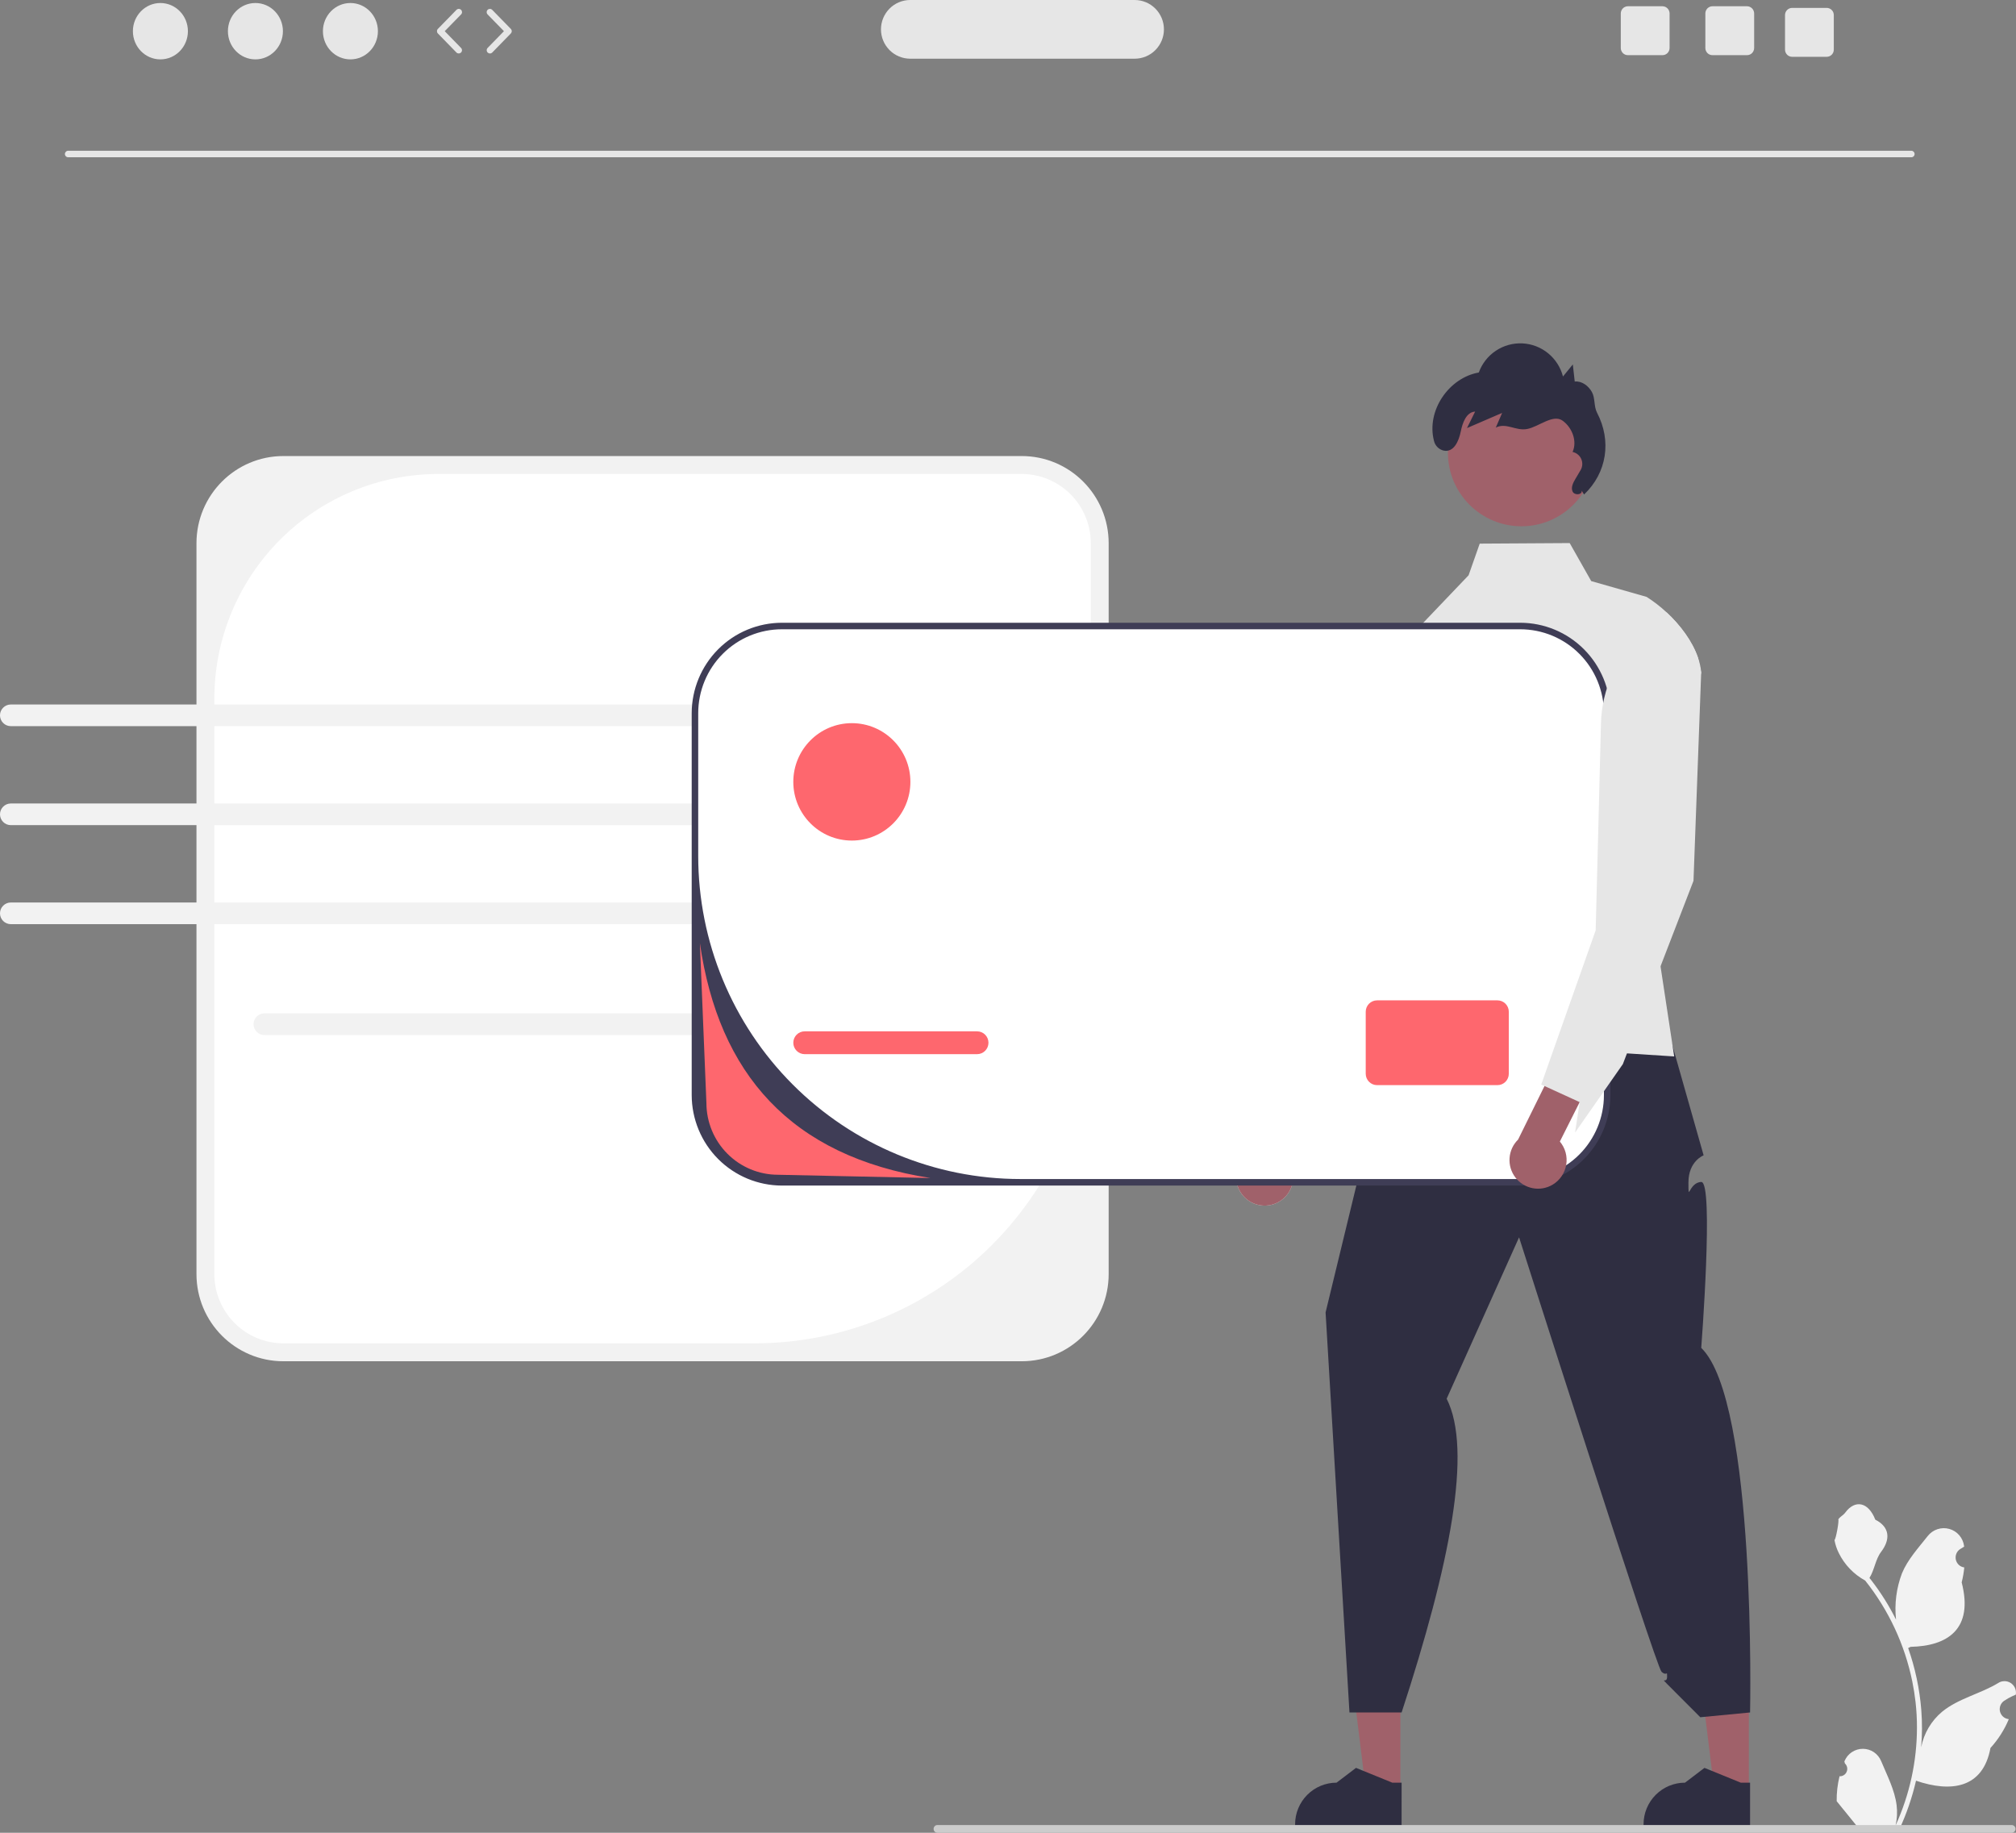 <svg width="77" height="70" viewBox="0 0 77 70" fill="none" xmlns="http://www.w3.org/2000/svg">
<rect x="0" y="0" width="77" height="70" fill="#808080" stroke="none"/>
<g clip-path="url(#clip0_39_2887)">
<path d="M39.023 17.418H10.826C8.991 17.418 7.504 18.909 7.504 20.749V48.66C7.504 50.5 8.991 51.991 10.826 51.991H39.023C40.858 51.991 42.345 50.5 42.345 48.66V20.749C42.345 18.909 40.858 17.418 39.023 17.418Z" fill="#F2F2F2"/>
<path d="M16.747 18.103C14.477 18.103 12.3 19.007 10.694 20.617C9.089 22.226 8.187 24.41 8.187 26.686V48.66C8.187 49.008 8.255 49.352 8.388 49.673C8.521 49.994 8.715 50.286 8.96 50.531C9.205 50.777 9.496 50.972 9.816 51.105C10.136 51.238 10.479 51.306 10.826 51.306H28.822C32.227 51.306 35.493 49.95 37.901 47.536C40.309 45.121 41.662 41.847 41.662 38.433V20.749C41.662 20.047 41.384 19.374 40.889 18.878C40.394 18.382 39.723 18.103 39.023 18.103H16.747Z" fill="white"/>
<path d="M73.003 6.007H2.604C2.571 6.007 2.539 5.994 2.516 5.97C2.493 5.947 2.479 5.915 2.479 5.882C2.479 5.849 2.493 5.818 2.516 5.794C2.539 5.771 2.571 5.758 2.604 5.758H73.003C73.036 5.758 73.067 5.771 73.091 5.794C73.114 5.818 73.127 5.849 73.127 5.882C73.127 5.915 73.114 5.947 73.091 5.97C73.067 5.994 73.036 6.007 73.003 6.007Z" fill="#E6E6E6"/>
<path d="M6.126 2.268C6.706 2.268 7.177 1.786 7.177 1.191C7.177 0.597 6.706 0.115 6.126 0.115C5.546 0.115 5.076 0.597 5.076 1.191C5.076 1.786 5.546 2.268 6.126 2.268Z" fill="#E6E6E6"/>
<path d="M9.755 2.268C10.335 2.268 10.806 1.786 10.806 1.191C10.806 0.597 10.335 0.115 9.755 0.115C9.175 0.115 8.705 0.597 8.705 1.191C8.705 1.786 9.175 2.268 9.755 2.268Z" fill="#E6E6E6"/>
<path d="M13.384 2.268C13.964 2.268 14.434 1.786 14.434 1.191C14.434 0.597 13.964 0.115 13.384 0.115C12.804 0.115 12.334 0.597 12.334 1.191C12.334 1.786 12.804 2.268 13.384 2.268Z" fill="#E6E6E6"/>
<path d="M17.521 2.042C17.505 2.042 17.489 2.039 17.473 2.033C17.458 2.026 17.444 2.017 17.433 2.005L16.724 1.278C16.701 1.255 16.689 1.224 16.689 1.191C16.689 1.159 16.701 1.127 16.724 1.104L17.433 0.378C17.444 0.366 17.458 0.356 17.473 0.35C17.488 0.343 17.504 0.34 17.52 0.339C17.537 0.339 17.553 0.342 17.568 0.348C17.584 0.354 17.598 0.363 17.609 0.375C17.621 0.386 17.63 0.4 17.637 0.415C17.643 0.43 17.646 0.447 17.647 0.463C17.647 0.48 17.643 0.496 17.637 0.511C17.631 0.526 17.622 0.54 17.61 0.552L16.986 1.191L17.61 1.831C17.627 1.848 17.639 1.87 17.643 1.894C17.648 1.919 17.645 1.943 17.636 1.966C17.627 1.989 17.611 2.008 17.59 2.021C17.57 2.035 17.546 2.042 17.521 2.042Z" fill="#E6E6E6"/>
<path d="M18.713 2.042C18.689 2.042 18.665 2.035 18.644 2.021C18.624 2.008 18.608 1.989 18.599 1.966C18.589 1.943 18.586 1.919 18.591 1.894C18.596 1.87 18.607 1.848 18.624 1.831L19.248 1.191L18.624 0.552C18.613 0.54 18.603 0.526 18.597 0.511C18.591 0.496 18.588 0.48 18.588 0.463C18.588 0.447 18.591 0.43 18.598 0.415C18.604 0.4 18.613 0.386 18.625 0.375C18.637 0.363 18.651 0.354 18.666 0.348C18.681 0.342 18.698 0.339 18.714 0.339C18.73 0.34 18.747 0.343 18.762 0.35C18.777 0.356 18.79 0.366 18.802 0.378L19.511 1.104C19.533 1.127 19.546 1.159 19.546 1.191C19.546 1.224 19.533 1.255 19.511 1.278L18.802 2.005C18.79 2.017 18.776 2.026 18.761 2.033C18.746 2.039 18.73 2.042 18.713 2.042Z" fill="#E6E6E6"/>
<path d="M66.725 0.239H65.407C65.372 0.239 65.336 0.246 65.303 0.26C65.27 0.274 65.24 0.294 65.215 0.319C65.19 0.344 65.17 0.374 65.156 0.408C65.142 0.441 65.135 0.476 65.135 0.512V1.835C65.135 1.87 65.142 1.906 65.156 1.939C65.17 1.972 65.19 2.002 65.215 2.028C65.24 2.053 65.27 2.073 65.303 2.087C65.336 2.1 65.372 2.107 65.407 2.107H66.725C66.798 2.107 66.867 2.079 66.918 2.028C66.969 1.977 66.998 1.907 66.999 1.835V0.512C66.998 0.439 66.969 0.37 66.918 0.319C66.867 0.268 66.798 0.239 66.725 0.239Z" fill="#E6E6E6"/>
<path d="M63.495 0.239H62.177C62.142 0.239 62.106 0.246 62.073 0.26C62.04 0.274 62.01 0.294 61.985 0.319C61.96 0.344 61.94 0.374 61.926 0.408C61.912 0.441 61.905 0.476 61.905 0.512V1.835C61.905 1.87 61.912 1.906 61.926 1.939C61.94 1.972 61.96 2.002 61.985 2.028C62.01 2.053 62.04 2.073 62.073 2.087C62.106 2.1 62.142 2.107 62.177 2.107H63.495C63.568 2.107 63.637 2.079 63.688 2.028C63.739 1.977 63.768 1.907 63.769 1.835V0.512C63.768 0.439 63.739 0.37 63.688 0.319C63.637 0.268 63.568 0.239 63.495 0.239Z" fill="#E6E6E6"/>
<path d="M69.768 0.301H68.45C68.415 0.301 68.379 0.308 68.346 0.322C68.313 0.336 68.283 0.356 68.258 0.381C68.233 0.407 68.213 0.437 68.199 0.47C68.185 0.503 68.178 0.538 68.178 0.574V1.897C68.178 1.933 68.185 1.968 68.199 2.001C68.213 2.034 68.233 2.064 68.258 2.09C68.283 2.115 68.313 2.135 68.346 2.149C68.379 2.163 68.415 2.17 68.45 2.17H69.768C69.841 2.17 69.91 2.141 69.961 2.09C70.012 2.039 70.041 1.969 70.041 1.897V0.574C70.041 0.502 70.012 0.432 69.961 0.381C69.91 0.33 69.841 0.301 69.768 0.301Z" fill="#E6E6E6"/>
<path d="M43.338 2.242H34.766C34.47 2.242 34.185 2.124 33.976 1.914C33.766 1.703 33.648 1.418 33.648 1.121C33.648 0.824 33.766 0.539 33.976 0.328C34.185 0.118 34.47 0 34.766 0H43.338C43.634 0 43.919 0.118 44.128 0.328C44.338 0.539 44.456 0.824 44.456 1.121C44.456 1.418 44.338 1.703 44.128 1.914C43.919 2.124 43.634 2.242 43.338 2.242Z" fill="#E6E6E6"/>
<path d="M29.225 39.532H10.096C9.987 39.532 9.882 39.488 9.804 39.41C9.727 39.333 9.684 39.228 9.684 39.118C9.684 39.008 9.727 38.903 9.804 38.825C9.882 38.748 9.987 38.704 10.096 38.704H29.225C29.334 38.704 29.439 38.748 29.517 38.825C29.594 38.903 29.638 39.008 29.638 39.118C29.638 39.228 29.594 39.333 29.517 39.41C29.439 39.488 29.334 39.532 29.225 39.532Z" fill="#F2F2F2"/>
<path d="M29.225 27.734H0.413C0.359 27.734 0.305 27.724 0.255 27.703C0.205 27.682 0.159 27.652 0.121 27.613C0.082 27.575 0.052 27.529 0.031 27.479C0.01 27.429 -0 27.375 -0 27.32C-0 27.266 0.01 27.212 0.031 27.162C0.052 27.112 0.082 27.066 0.121 27.028C0.159 26.989 0.205 26.959 0.255 26.938C0.305 26.917 0.359 26.907 0.413 26.907H29.225C29.334 26.907 29.439 26.951 29.516 27.028C29.594 27.106 29.637 27.211 29.637 27.32C29.637 27.43 29.594 27.535 29.516 27.613C29.439 27.69 29.334 27.734 29.225 27.734Z" fill="#F2F2F2"/>
<path d="M29.226 30.688H0.412C0.303 30.688 0.198 30.731 0.121 30.809C0.043 30.887 0 30.992 0 31.102C0 31.211 0.043 31.316 0.121 31.394C0.198 31.471 0.303 31.515 0.412 31.515H29.226C29.335 31.515 29.44 31.471 29.517 31.394C29.594 31.316 29.638 31.211 29.638 31.102C29.638 30.992 29.594 30.887 29.517 30.809C29.44 30.731 29.335 30.688 29.226 30.688Z" fill="#F2F2F2"/>
<path d="M29.225 35.297H0.413C0.303 35.297 0.198 35.253 0.121 35.176C0.043 35.098 0 34.993 0 34.883C0 34.773 0.043 34.668 0.121 34.591C0.198 34.513 0.303 34.469 0.413 34.469H29.225C29.334 34.469 29.439 34.513 29.517 34.591C29.594 34.668 29.637 34.773 29.637 34.883C29.637 34.993 29.594 35.098 29.517 35.176C29.439 35.253 29.334 35.297 29.225 35.297Z" fill="#F2F2F2"/>
<path d="M53.487 68.341L52.164 68.341L51.535 63.226L53.487 63.226L53.487 68.341Z" fill="#A0616A"/>
<path d="M53.533 69.725L49.466 69.725V69.673C49.466 69.252 49.633 68.849 49.93 68.551C50.227 68.253 50.629 68.086 51.049 68.086L51.792 67.521L53.178 68.086L53.534 68.086L53.533 69.725Z" fill="#2F2E41"/>
<path d="M66.796 68.341L65.474 68.341L64.844 63.226L66.797 63.226L66.796 68.341Z" fill="#A0616A"/>
<path d="M66.843 69.725L62.775 69.725V69.673C62.775 69.252 62.942 68.849 63.239 68.551C63.536 68.253 63.938 68.086 64.358 68.086L65.101 67.521L66.488 68.086L66.843 68.086L66.843 69.725Z" fill="#2F2E41"/>
<path d="M54.566 38.952C54.566 38.952 53.697 39.877 53.661 40.476C53.624 41.076 54.077 39.987 53.624 41.076C53.172 42.166 53.172 41.439 53.172 42.166C53.172 42.892 52.212 43.601 52.212 43.601L50.63 50.126L51.542 65.405H53.534C55.385 59.747 56.246 55.379 55.254 53.422L58.02 47.258C58.02 47.258 63.247 63.657 63.461 63.85C63.674 64.043 63.674 63.771 63.674 64.043C63.674 64.316 63.403 64.043 63.674 64.316L64.942 65.587L66.843 65.405C66.843 65.405 67.097 53.532 64.978 51.48C64.978 51.48 65.468 45.126 64.978 45.143C64.489 45.161 64.489 45.978 64.489 45.161C64.489 44.344 65.069 44.126 65.069 44.126L63.439 38.387L54.566 38.952Z" fill="#2F2E41"/>
<path d="M64.83 26.303L62.989 34.031L63.423 36.906L63.945 40.349L62.141 40.232L59.35 40.05L54.168 39.714L53.714 24.463L56.092 21.972L56.517 20.763L59.954 20.742L60.776 22.194L62.891 22.797C63.162 22.97 63.418 23.167 63.653 23.387C64.175 23.872 64.637 24.487 64.853 25.117C64.918 25.301 64.96 25.492 64.976 25.686L64.83 26.303Z" fill="#E6E6E6"/>
<path d="M48.83 45.911C48.969 45.834 49.089 45.728 49.183 45.601C49.276 45.473 49.341 45.326 49.373 45.17C49.404 45.015 49.401 44.854 49.365 44.7C49.328 44.546 49.259 44.401 49.161 44.276L51.783 39.49L50.641 38.438L47.569 44.145C47.371 44.325 47.247 44.572 47.219 44.839C47.191 45.105 47.261 45.372 47.417 45.59C47.572 45.808 47.802 45.961 48.063 46.02C48.323 46.079 48.596 46.041 48.83 45.911Z" fill="#E6E6E6"/>
<path d="M55.225 23.531L54.614 34.508L51.669 41.406L49.753 43.954L49.971 42.8L48.65 42.137L48.526 42.075L51.062 32.208L51.295 28.373C51.336 27.713 51.512 27.069 51.814 26.481C52.115 25.893 52.535 25.374 53.047 24.957L54.513 23.762L55.225 23.531Z" fill="#E6E6E6"/>
<path d="M48.83 45.911C48.969 45.834 49.089 45.728 49.183 45.601C49.276 45.473 49.341 45.326 49.373 45.17C49.404 45.015 49.401 44.854 49.365 44.7C49.328 44.546 49.259 44.401 49.161 44.276L51.783 39.49L50.641 38.438L47.569 44.145C47.371 44.325 47.247 44.572 47.219 44.839C47.191 45.105 47.261 45.372 47.417 45.59C47.572 45.808 47.802 45.961 48.063 46.02C48.323 46.079 48.596 46.041 48.83 45.911Z" fill="#A0616A"/>
<path d="M55.225 23.531L54.614 34.508L51.669 41.406L49.753 43.954L49.971 42.8L48.65 42.137L48.526 42.075L51.062 32.208L51.295 28.373C51.336 27.713 51.512 27.069 51.814 26.481C52.115 25.893 52.535 25.374 53.047 24.957L54.513 23.762L55.225 23.531Z" fill="#E6E6E6"/>
<path d="M58.063 23.909H29.866C28.031 23.909 26.544 25.401 26.544 27.24V41.825C26.544 43.665 28.031 45.156 29.866 45.156H58.063C59.897 45.156 61.385 43.665 61.385 41.825V27.24C61.385 25.401 59.897 23.909 58.063 23.909Z" fill="white"/>
<path d="M58.063 45.281H29.866C28.952 45.279 28.076 44.915 27.43 44.267C26.784 43.62 26.421 42.741 26.419 41.825V27.24C26.421 26.324 26.784 25.446 27.43 24.798C28.076 24.15 28.952 23.786 29.866 23.785H58.063C58.977 23.786 59.853 24.15 60.499 24.798C61.145 25.446 61.508 26.324 61.509 27.24V41.825C61.508 42.741 61.145 43.62 60.499 44.267C59.853 44.915 58.977 45.279 58.063 45.281ZM29.866 24.034C29.018 24.034 28.204 24.372 27.605 24.973C27.005 25.574 26.668 26.39 26.668 27.24V32.692C26.668 35.964 27.965 39.103 30.273 41.417C32.581 43.731 35.711 45.031 38.975 45.031H58.063C58.911 45.031 59.724 44.694 60.324 44.092C60.924 43.491 61.261 42.675 61.261 41.825V27.24C61.261 26.819 61.178 26.402 61.017 26.013C60.857 25.624 60.621 25.271 60.324 24.973C60.027 24.675 59.675 24.439 59.287 24.278C58.899 24.117 58.483 24.034 58.063 24.034L29.866 24.034Z" fill="#3F3D56"/>
<path d="M37.319 39.39H30.735C30.495 39.39 30.3 39.585 30.3 39.826C30.3 40.067 30.495 40.262 30.735 40.262H37.319C37.559 40.262 37.754 40.067 37.754 39.826C37.754 39.585 37.559 39.39 37.319 39.39Z" fill="#FE676E"/>
<path d="M57.194 38.207H52.597C52.357 38.207 52.163 38.402 52.163 38.643V41.009C52.163 41.25 52.357 41.445 52.597 41.445H57.194C57.434 41.445 57.628 41.25 57.628 41.009V38.643C57.628 38.402 57.434 38.207 57.194 38.207Z" fill="#FE676E"/>
<path d="M32.536 32.104C33.771 32.104 34.772 31.1 34.772 29.862C34.772 28.624 33.771 27.62 32.536 27.62C31.301 27.62 30.3 28.624 30.3 29.862C30.3 31.1 31.301 32.104 32.536 32.104Z" fill="#FE676E"/>
<path d="M58.11 20.1C59.66 20.1 60.917 18.84 60.917 17.285C60.917 15.73 59.66 14.47 58.11 14.47C56.559 14.47 55.302 15.73 55.302 17.285C55.302 18.84 56.559 20.1 58.11 20.1Z" fill="#A0616A"/>
<path d="M60.413 18.74C60.435 18.908 60.131 18.926 60.063 18.771C59.995 18.616 60.083 18.44 60.17 18.294L60.37 17.955C60.408 17.892 60.429 17.82 60.434 17.746C60.438 17.672 60.425 17.598 60.395 17.53C60.365 17.462 60.32 17.402 60.262 17.356C60.205 17.309 60.137 17.277 60.064 17.262C60.248 16.849 60.049 16.333 59.684 16.068C59.318 15.802 58.775 16.299 58.332 16.384C57.889 16.469 57.534 16.129 57.131 16.331L57.373 15.77L56.03 16.35L56.342 15.72C56.003 15.738 55.859 16.152 55.792 16.485C55.72 16.841 55.531 17.285 55.146 17.211C55.054 17.191 54.97 17.145 54.904 17.079C54.837 17.013 54.791 16.929 54.77 16.838C54.472 15.687 55.336 14.429 56.482 14.227C56.605 13.888 56.832 13.597 57.132 13.397C57.431 13.197 57.787 13.098 58.146 13.115C58.505 13.132 58.85 13.264 59.129 13.492C59.408 13.72 59.607 14.031 59.697 14.38L60.073 13.919L60.146 14.572C60.416 14.544 60.671 14.735 60.802 14.973C60.933 15.211 60.871 15.519 60.997 15.76C61.562 16.841 61.375 18.058 60.503 18.887" fill="#2F2E41"/>
<path d="M70.26 67.841C70.318 67.844 70.375 67.829 70.424 67.798C70.473 67.767 70.511 67.721 70.533 67.668C70.555 67.614 70.561 67.555 70.549 67.499C70.536 67.442 70.507 67.391 70.465 67.351L70.445 67.274C70.448 67.268 70.45 67.262 70.453 67.256C70.511 67.118 70.608 67.001 70.733 66.918C70.858 66.836 71.004 66.792 71.153 66.793C71.302 66.793 71.448 66.838 71.572 66.921C71.695 67.005 71.792 67.123 71.849 67.261C72.078 67.813 72.368 68.365 72.44 68.948C72.472 69.206 72.458 69.467 72.401 69.72C72.937 68.547 73.216 67.272 73.217 65.981C73.218 65.657 73.2 65.334 73.164 65.012C73.134 64.748 73.093 64.486 73.04 64.226C72.753 62.815 72.135 61.492 71.239 60.366C70.805 60.129 70.454 59.764 70.234 59.321C70.154 59.161 70.097 58.991 70.066 58.815C70.115 58.822 70.251 58.075 70.213 58.029C70.282 57.925 70.404 57.873 70.478 57.772C70.849 57.269 71.359 57.356 71.626 58.041C72.195 58.329 72.2 58.806 71.851 59.266C71.629 59.558 71.598 59.954 71.403 60.267C71.424 60.292 71.444 60.317 71.464 60.343C71.831 60.816 72.151 61.323 72.418 61.859C72.353 61.259 72.431 60.653 72.645 60.089C72.862 59.564 73.27 59.121 73.628 58.667C73.723 58.545 73.852 58.454 73.998 58.406C74.144 58.357 74.302 58.353 74.451 58.394C74.599 58.435 74.733 58.519 74.833 58.636C74.934 58.753 74.998 58.898 75.017 59.051C75.018 59.058 75.019 59.065 75.019 59.071C74.966 59.101 74.914 59.133 74.863 59.167C74.799 59.21 74.749 59.271 74.721 59.343C74.692 59.415 74.686 59.493 74.702 59.569C74.719 59.644 74.758 59.713 74.814 59.766C74.87 59.819 74.941 59.853 75.017 59.865L75.025 59.866C75.006 60.058 74.973 60.249 74.925 60.436C75.385 62.219 74.392 62.869 72.974 62.898C72.943 62.914 72.912 62.93 72.881 62.945C73.15 63.71 73.319 64.507 73.383 65.315C73.42 65.792 73.418 66.271 73.377 66.748L73.379 66.731C73.482 66.201 73.764 65.723 74.178 65.377C74.792 64.871 75.66 64.685 76.323 64.278C76.393 64.233 76.475 64.209 76.559 64.209C76.643 64.208 76.725 64.232 76.795 64.277C76.866 64.322 76.922 64.386 76.958 64.462C76.993 64.538 77.006 64.623 76.995 64.706L76.992 64.724C76.894 64.764 76.797 64.811 76.704 64.863C76.651 64.893 76.599 64.925 76.548 64.959C76.484 65.002 76.434 65.063 76.406 65.135C76.377 65.207 76.37 65.285 76.387 65.361C76.404 65.436 76.443 65.505 76.499 65.558C76.555 65.611 76.626 65.645 76.702 65.657L76.71 65.658C76.716 65.659 76.72 65.66 76.726 65.66C76.557 66.065 76.32 66.437 76.025 66.76C75.738 68.317 74.503 68.464 73.182 68.011H73.181C73.036 68.642 72.826 69.257 72.555 69.845H70.316C70.308 69.82 70.301 69.794 70.294 69.769C70.501 69.783 70.709 69.77 70.913 69.733C70.747 69.528 70.581 69.322 70.415 69.118C70.411 69.114 70.408 69.11 70.404 69.106C70.32 69.001 70.235 68.897 70.151 68.793L70.151 68.793C70.146 68.472 70.183 68.152 70.26 67.841Z" fill="#F2F2F2"/>
<path d="M35.658 69.852C35.658 69.871 35.662 69.891 35.669 69.909C35.677 69.927 35.688 69.943 35.701 69.957C35.715 69.971 35.731 69.981 35.749 69.989C35.767 69.996 35.787 70 35.806 70H76.835C76.874 70 76.911 69.984 76.939 69.957C76.967 69.929 76.982 69.891 76.982 69.852C76.982 69.812 76.967 69.775 76.939 69.747C76.911 69.719 76.874 69.704 76.835 69.704H35.806C35.787 69.704 35.767 69.707 35.749 69.715C35.731 69.722 35.715 69.733 35.701 69.747C35.688 69.761 35.677 69.777 35.669 69.795C35.662 69.813 35.658 69.832 35.658 69.852Z" fill="#CCCCCC"/>
<path d="M59.305 45.245C59.441 45.163 59.557 45.053 59.646 44.922C59.735 44.791 59.795 44.642 59.821 44.485C59.847 44.329 59.839 44.169 59.797 44.016C59.755 43.863 59.68 43.721 59.578 43.599L62.029 38.723L60.85 37.712L57.982 43.525C57.791 43.712 57.675 43.963 57.657 44.23C57.638 44.498 57.718 44.762 57.881 44.974C58.045 45.186 58.28 45.331 58.542 45.381C58.804 45.431 59.076 45.383 59.305 45.245Z" fill="#A0616A"/>
<path d="M64.853 25.117L64.976 25.686L64.682 33.642L63.423 36.906L62.141 40.232L61.984 40.642L60.159 43.256L60.335 42.094L58.991 41.479L58.866 41.423L59.35 40.05L60.464 36.897L60.946 35.532L61.051 31.47L61.148 27.63C61.164 26.97 61.318 26.319 61.598 25.721C61.879 25.123 62.28 24.589 62.776 24.154L63.653 23.387C64.175 23.872 64.637 24.487 64.853 25.117Z" fill="#E6E6E6"/>
<path d="M35.536 44.993L29.713 44.868C28.988 44.867 28.294 44.578 27.782 44.064C27.27 43.551 26.982 42.854 26.981 42.128L26.732 36.024C27.447 41.001 30.195 44.157 35.536 44.993Z" fill="#FE676E"/>
</g>
<defs>
<clipPath id="clip0_39_2887">
<rect width="77" height="70" fill="white"/>
</clipPath>
</defs>
</svg>
